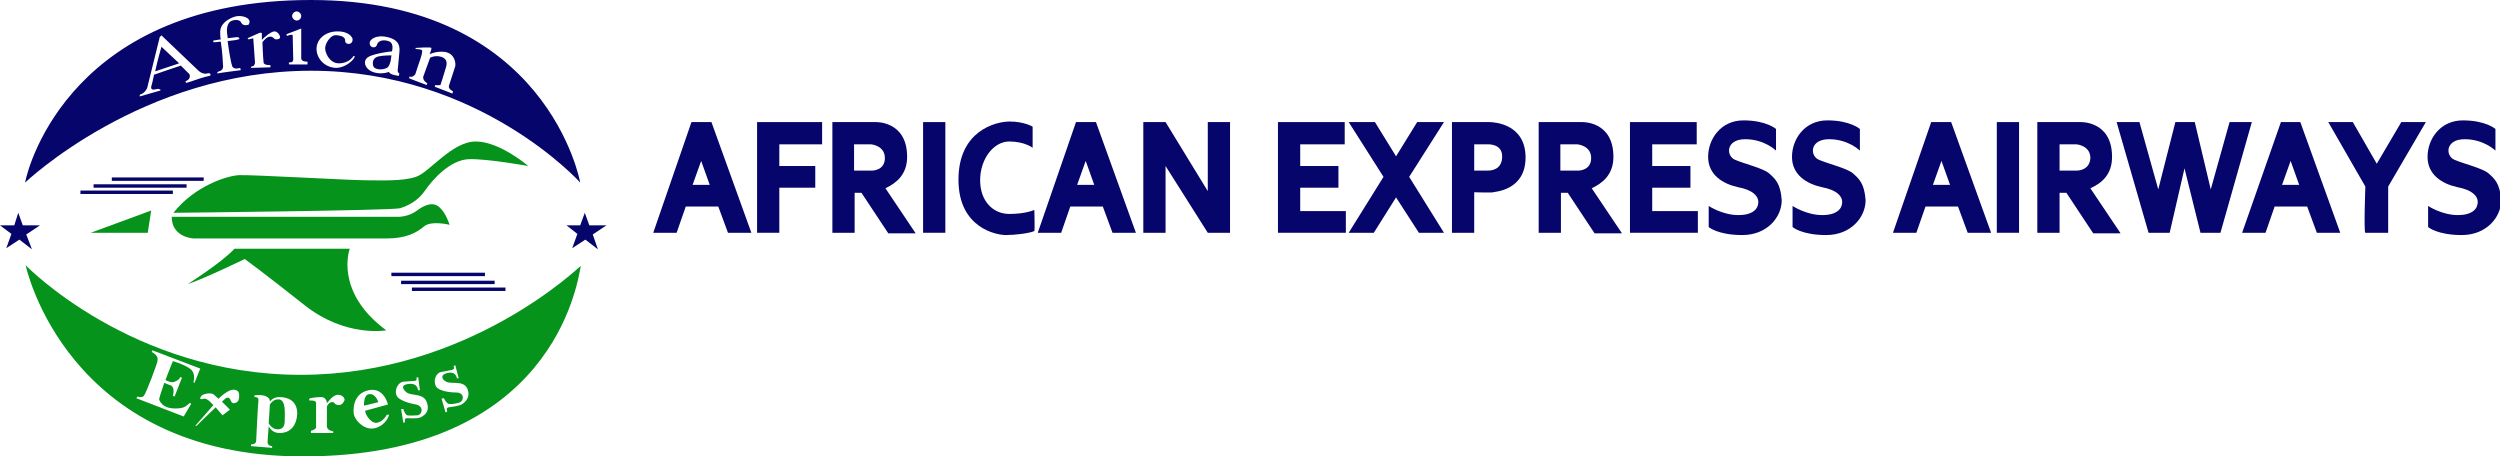 <?xml version="1.0" encoding="utf-8"?>
<!-- Generator: Adobe Illustrator 25.4.1, SVG Export Plug-In . SVG Version: 6.00 Build 0)  -->
<svg version="1.1" id="Layer_1" xmlns="http://www.w3.org/2000/svg" xmlns:xlink="http://www.w3.org/1999/xlink" x="0px" y="0px"
	 viewBox="0 0 438.2 80" style="enable-background:new 0 0 438.2 80;" xml:space="preserve">
<style type="text/css">
	.st0{fill:#05056B;}
	.st1{fill:#05931B;}
</style>
<g>
	<g>
		<rect x="161.8" y="21.4" class="st0" width="3.9" height="19.4"/>
		<rect x="350" y="21.4" class="st0" width="3.9" height="19.4"/>
		<polygon class="st0" points="211.7,33.5 204.3,21.4 200.4,21.4 200.4,40.8 204.3,40.8 204.3,29.1 211.7,40.8 215.6,40.8 
			215.6,21.4 211.7,21.4 		"/>
		<polygon class="st0" points="227.9,32.9 234.6,32.9 234.6,29.1 227.9,29.1 227.9,25.3 235.7,25.3 235.7,21.4 227.9,21.4 
			224.4,21.4 224,21.4 224,40.8 224.4,40.8 227.9,40.8 235.9,40.8 235.9,37 227.9,37 		"/>
		<polygon class="st0" points="132.7,21.4 132.7,25.3 132.7,29.1 132.7,32.9 132.7,40.8 136.6,40.8 136.6,32.9 142.9,32.9 
			142.9,29.1 136.6,29.1 136.6,25.3 144.1,25.3 144.1,21.4 136.6,21.4 		"/>
		<polygon class="st0" points="289.6,32.9 296.3,32.9 296.3,29.1 289.6,29.1 289.6,25.3 297.4,25.3 297.4,21.4 289.6,21.4 286,21.4 
			285.7,21.4 285.7,40.8 286,40.8 289.6,40.8 297.6,40.8 297.6,37 289.6,37 		"/>
		<path class="st0" d="M188.6,21.4l-6.7,19.4h4.1l1.6-4.6h5.7l1.7,4.6h4.1l-7-19.4H188.6z M188.8,32.4l1.5-4.2l1.5,4.2H188.8z"/>
		<path class="st0" d="M121.2,21.4l-6.7,19.4h4.1l1.6-4.6h5.7l1.7,4.6h4.1l-7-19.4H121.2z M121.4,32.4l1.5-4.2l1.5,4.2H121.4z"/>
		<path class="st0" d="M338.5,21.4l-6.7,19.4h4.1l1.6-4.6h5.7l1.7,4.6h4.1l-7-19.4H338.5z M338.8,32.4l1.5-4.2l1.5,4.2H338.8z"/>
		<path class="st0" d="M399.8,21.4L393,40.8h4.1l1.6-4.6h5.7l1.7,4.6h4.1l-7-19.4H399.8z M400,32.4l1.5-4.2l1.5,4.2H400z"/>
		<path class="st0" d="M159,27.5c0-6.4-5.6-6.1-5.6-6.1h-3.6h-3.9v19.4h3.9v-7l0.8,0c0,0,0.2,0,0.4,0c1.2,1.8,4.7,7.1,4.7,7.1h4.8
			l-5.3-7.9C157.1,32.1,159,30.6,159,27.5z M152.9,29.9h-3.2v-4.6c1.1,0,3,0,3,0s2.4,0.2,2.4,2.4C155.1,29.9,152.9,29.9,152.9,29.9z
			"/>
		<path class="st0" d="M282.8,27.5c0-6.4-5.6-6.1-5.6-6.1h-3.6h-3.9v19.4h3.9v-7l0.8,0c0,0,0.2,0,0.4,0c1.2,1.8,4.7,7.1,4.7,7.1h4.8
			l-5.3-7.9C280.9,32.1,282.8,30.6,282.8,27.5z M276.7,29.9h-3.2v-4.6c1.1,0,3,0,3,0s2.4,0.2,2.4,2.4
			C278.9,29.9,276.7,29.9,276.7,29.9z"/>
		<path class="st0" d="M370.2,27.5c0-6.4-5.6-6.1-5.6-6.1H361h-3.9v19.4h3.9v-7l0.8,0c0,0,0.2,0,0.4,0c1.2,1.8,4.7,7.1,4.7,7.1h4.8
			l-5.3-7.9C368.4,32.1,370.2,30.6,370.2,27.5z M364.1,29.9H361v-4.6c1.1,0,3,0,3,0s2.4,0.2,2.4,2.4
			C366.3,29.9,364.1,29.9,364.1,29.9z"/>
		<path class="st0" d="M176.9,37.5c-2.8,0-5.1-2.2-5.1-5.9c0-3.8,2.4-6.8,5.1-6.8s4.1,1.1,4.1,1.1v-3.7c0,0-1.5-0.9-4-0.9
			c-2.6,0-9,1.7-9,10.2s6.7,9.7,8.3,9.7s4.1-0.3,5-0.7c0.1-0.1,0-3.7,0-3.7S179.8,37.5,176.9,37.5z"/>
		<polygon class="st0" points="248.4,21.4 244.7,27.4 241,21.4 236.4,21.4 242.5,31 236.4,40.8 240.8,40.8 244.7,34.6 248.7,40.8 
			253.1,40.8 247,31 253.1,21.4 		"/>
		<path class="st0" d="M261,21.4c-0.7,0-2,0-2.6,0h-0.4h-3.5v19.4h3.9v-7.1c0,0,3.2,0.1,3.3,0s5.7-0.2,5.7-6.1S261.9,21.4,261,21.4z
			 M260.8,29.9c-0.5,0-1.8,0-2.4,0v-4.6h2.3c0,0,2.6-0.2,2.6,2.1S261.5,29.9,260.8,29.9z"/>
		<path class="st0" d="M310.1,30.4c-1-0.9-4.4-1.7-6-2.4c-1.6-0.7-1.6-3.6,1.8-3.6c3.4,0,5.4,2,5.4,2v-3.8c0,0-1.7-1.5-5.7-1.5
			c-4,0-6.2,3.3-6.2,6.4s2.5,4.7,5.2,5.3c2.7,0.5,3.6,1.6,3.6,2.6c0,1-0.7,2.3-3.5,2.3s-5.2-1.6-5.2-1.6v3.7c0,0,1.6,1.4,5.9,1.4
			c4.3,0,6.9-3.1,6.9-6.1C312.1,32.1,311.1,31.3,310.1,30.4z"/>
		<path class="st0" d="M324.8,30.4c-1-0.9-4.4-1.7-6-2.4c-1.6-0.7-1.6-3.6,1.8-3.6c3.4,0,5.4,2,5.4,2v-3.8c0,0-1.7-1.5-5.7-1.5
			c-4,0-6.2,3.3-6.2,6.4s2.5,4.7,5.2,5.3c2.7,0.5,3.6,1.6,3.6,2.6c0,1-0.7,2.3-3.5,2.3s-5.2-1.6-5.2-1.6v3.7c0,0,1.6,1.4,5.9,1.4
			c4.3,0,6.9-3.1,6.9-6.1C326.8,32.1,325.8,31.3,324.8,30.4z"/>
		<path class="st0" d="M436.2,30.4c-1-0.9-4.4-1.7-6-2.4c-1.6-0.7-1.6-3.6,1.8-3.6s5.4,2,5.4,2v-3.8c0,0-1.7-1.5-5.7-1.5
			c-4,0-6.2,3.3-6.2,6.4s2.5,4.7,5.2,5.3c2.7,0.5,3.6,1.6,3.6,2.6c0,1-0.7,2.3-3.5,2.3s-5.2-1.6-5.2-1.6v3.7c0,0,1.6,1.4,5.9,1.4
			s6.9-3.1,6.9-6.1C438.2,32.1,437.2,31.3,436.2,30.4z"/>
		<path class="st0" d="M416.6,28.7l-4.2-7.3h-4.3l6.5,11.3c0,0-0.3,8.1,0,8.1c0.3,0,4,0,4,0v-8.1l6.6-11.3h-4.3L416.6,28.7z"/>
		<polygon class="st0" points="390.8,21.4 387.5,33.2 384.7,21.4 381.3,21.4 378.3,33.2 375,21.4 371,21.4 376.6,40.8 380.3,40.8 
			382.9,29.5 385.7,40.8 389.2,40.8 394.7,21.4 		"/>
	</g>
	<polygon class="st1" points="15.9,40.8 25.9,40.8 26.5,36.9 	"/>
	<rect x="14.1" y="33.4" class="st0" width="16.2" height="0.6"/>
	<rect x="16.4" y="32.3" class="st0" width="16.3" height="0.6"/>
	<rect x="19.6" y="31.1" class="st0" width="16.1" height="0.6"/>
	<rect x="68.6" y="47.8" class="st0" width="16.4" height="0.6"/>
	<rect x="70.3" y="49.2" class="st0" width="16.4" height="0.6"/>
	<rect x="72.2" y="50.4" class="st0" width="16.4" height="0.6"/>
	<path class="st1" d="M30.1,38h39.6c0,0,1.8,0.1,3.4-1.1c1.6-1.2,3-1.5,4-0.5c1.1,1,1.7,3,1.7,3s-3.2-0.8-4.5,0.3
		c-1.3,1.1-3.1,2.1-6.6,2.1s-33.7,0-33.7,0S30.1,41.7,30.1,38z"/>
	<path class="st1" d="M30.4,37.3c0,0,38.4-0.4,39.7-0.8c1.3-0.4,3.1-1.2,4.4-3.1s4.4-5.4,7.7-5.5c3.2-0.1,10.4,1.2,10.4,1.2
		s-5-4.3-9.2-4.3c-4.2,0-8.1,5.4-10.5,6.2s-6.1,0.6-8.8,0.6c-2.7,0-20.1-1-22.2-0.9S34.1,32.6,30.4,37.3z"/>
	<path class="st1" d="M32.9,49.8c0,0,6-3.8,8.2-6.2h20.2c0,0-2.8,7.5,6.4,14.3c0,0-7.1,1.3-14.3-4.4s-10.5-8.1-10.5-8.1
		S35.9,48.8,32.9,49.8z"/>
	<polygon class="st0" points="7,39.5 4,39.5 3.2,37.3 2.5,39.5 0,39.5 2,41 1.1,43.5 3.4,42 5.6,43.7 4.6,41.1 	"/>
	<polygon class="st0" points="106.3,39.5 103.3,39.5 102.5,37.3 101.7,39.5 99.3,39.5 101.2,41 100.3,43.5 102.6,42 104.8,43.7 
		103.9,41.1 	"/>
	<path class="st0" d="M27.2,12.5l4.2-1.4c-1.4-1.3-3.1-2.9-3.1-2.9S27.6,10.6,27.2,12.5z"/>
	<path class="st0" d="M66.3,9.9c-0.7,0.2-1.1,0.7-0.9,1.6c0.2,0.8,1.7,0.8,2.4,0.4c0.7-0.3,0.8-2.2,0.8-2.2S67.1,9.7,66.3,9.9z"/>
	<path class="st0" d="M54.5,0C12.9,0,5,28.7,4.4,32c0,0,20.5-19.6,50.1-19.6S101.7,32,101.7,32S96,0,54.5,0z M52,2
		c0.4,0,0.8,0.4,0.8,0.8S52.5,3.6,52,3.6c-0.4,0-0.8-0.4-0.8-0.8S51.6,2,52,2z M36.9,13.2c0,0.1-0.4,0.1-1.7,0.5
		c-1.3,0.4-2.5,0.9-2.6,0.8c-0.1-0.2-0.2-0.2,0.2-0.4c0.4-0.2,0.6-0.7,0.4-1.1c-0.1-0.1-0.7-0.7-1.5-1.5c-1.2,0.4-3.9,1.3-4.7,1.6
		c-0.2,1-0.4,1.8-0.5,2.1c-0.1,0.7,0.6,0.5,1,0.4c0.4-0.1,0.9,0.2,0.5,0.3c-0.4,0.1-3.5,1-3.5,1v-0.3c1-0.3,1.3-1.2,1.3-1.2L28,6.5
		l0.3-0.3c0,0,6.2,5.9,6.5,6.2s0.9,0.6,1.4,0.5C36.9,12.7,36.9,13,36.9,13.2z M42.3,4c-0.2-0.6-1.2-0.6-1.8-0.3
		c-0.6,0.3-0.8,1.2-0.7,2.1c0,0.2,0.1,0.5,0.1,0.9c0.9-0.1,1.6-0.2,1.7-0.2c0.2,0,0.6,0.3,0.2,0.4c-0.2,0.1-1,0.2-1.9,0.3
		c0.2,1.6,0.6,3.9,0.8,4.4c0.3,0.7,1.4,0.3,1.4,0.3s0.1,0.3,0.1,0.4c-0.7,0.1-4,0.5-4.1,0.6c0,0,0-0.1,0-0.2c0-0.1,0.3-0.2,0.3-0.2
		c0.8-0.2,0.7-0.9,0.7-0.9S39,9.1,38.7,7.3c-0.7,0.1-1.2,0.1-1.2,0.1c-0.2,0-0.1-0.3-0.1-0.3s0.6-0.1,1.3-0.2
		c-0.1-0.4-0.1-0.8-0.1-1.1c-0.1-1.6,1.3-2.4,2.3-2.8c1-0.4,2.2-0.1,2.6,0.3s0.2,0.8,0.1,1C43.4,4.4,42.6,4.6,42.3,4z M48.1,6.8
		c-0.2-0.3-0.7-0.5-1.1-0.3c-0.5,0.2-1,0.9-1,0.9s0.1,2.8,0.2,3.5c0,0.6,1.2,0.5,1.2,0.5v0.4L44,11.9l0-0.2l0.3-0.1
		c0.3,0,0.4-0.6,0.4-0.6S44.4,7,44.4,6.8c0-0.2-0.6,0.1-0.8,0.1c-0.1,0-0.2-0.2-0.2-0.2s1.5-0.7,2-0.9c0.5-0.2,0.5,0.1,0.5,0.1
		l0,1.1c0.2-0.3,1.6-1.5,2.2-1.5c0.5,0,1,0.6,1,1.1C49,6.9,48.3,7,48.1,6.8z M53.8,11.3h-3.1l-0.1-0.3c0,0,0.2-0.1,0.5-0.1
		c0.2,0,0.3-0.4,0.3-0.4s-0.1-4-0.1-4.3c0-0.3-1,0.1-1,0.1l-0.1-0.3l2.6-1c0,0,0,4.5,0,5.2c0,0.7,1.1,0.6,1.1,0.6V11.3z M62.1,10.1
		c-0.1,0.3-1.3,1.7-3.1,1.8c-1.8,0-3.3-1.3-3.5-3c-0.2-1.8,1.3-3.4,3.7-3.4c1.6,0,2.3,0.7,2.5,1.1c0.1,0.1,0.1,0.2,0.1,0.3
		c0,0,0,0,0,0l0,0c0,0,0,0.1,0,0.1c0,0.4-0.3,0.7-0.7,0.7c-0.3,0-0.6-0.2-0.6-0.5l0,0c0,0,0,0,0,0c0,0,0-0.1,0-0.1c0,0,0,0,0,0
		c0-0.3-0.2-0.8-1.3-0.9C58,5.9,57.1,7.5,57,8.3c-0.1,0.8,0.7,2.8,2.4,2.8c1.8,0,2.5-1.2,2.5-1.2C62,9.7,62.3,9.8,62.1,10.1z
		 M69.9,13.3c0,0-1.7-0.2-1.7-0.7c0,0-1.2,0.5-2.6,0.1c-1.4-0.4-2-1.6-1.4-2.4C64.8,9.4,68.7,9,68.7,9s0.4-1.3-0.4-1.7
		s-2-0.3-2.2,0.5c0,0,0,0,0,0c-0.1,0.3-0.3,0.5-0.6,0.5c-0.4,0-0.7-0.3-0.7-0.7c0-0.1,0-0.3,0.1-0.4c0,0,0,0,0,0
		c0-0.1,0.8-1.2,3-0.7c2.2,0.5,2.2,1.8,2.1,2.7s-0.3,3.2-0.3,3.2s0,0.3,0.3,0.5L69.9,13.3z M79.8,11.6c-0.2,0.6-0.9,2.8-1.1,3.4
		c-0.2,0.6,0.7,1,0.7,1l-0.1,0.4l-3.1-1.2l0.1-0.3c0.4,0.1,0.9,0,0.9,0s0.7-2.1,1-3.2c0.3-1.1-0.2-1.6-1.1-1.8
		c-0.9-0.2-1.7,0.2-1.7,0.2s-1,2.7-1.2,3.3c-0.2,0.7,0.7,1.2,0.7,1.2l-0.1,0.3c0,0-3-1.1-3.1-1.2l0.1-0.3c0.5,0.3,1-0.4,1-0.4
		s0.7-2.2,0.9-2.7c0.2-0.6,0.3-1,0.3-1.4c0-0.3-1.1-0.3-1.1-0.3l-0.1-0.2c0,0,2.8-0.2,2.8,0c0.1,0.2-0.3,1.1-0.3,1.1
		s1.2-0.6,2.7-0.4C79.7,9.4,79.9,11,79.8,11.6z"/>
	<path class="st1" d="M48.8,70c-0.8,0-1.2,0.5-1.5,0.9V71c0,0-0.1,1.6-0.2,3.2c0.2,0.4,0.7,0.9,1.2,1c0.9,0.2,1.6-0.2,1.6-1.3
		C49.9,72.6,50.2,70,48.8,70z"/>
	<path class="st1" d="M52.7,65.7c-29.6,0-48.2-19.2-48.2-19.2S11.5,80,53.1,80c43.6,0,48.1-30.1,48.7-33.4
		C101.7,46.6,82.2,65.7,52.7,65.7z M33.9,67c0,0,0.5-1.5-0.5-2.3c-1-0.8-3.1-1.4-3.1-1.4S29.6,65,29,66.6c0.3,0.2,0.9,0.4,1.2,0.4
		c0.4,0,1.2-0.4,1.4-0.9l0.3,0.1l-1.3,3.3l-0.3-0.1c0,0,0.5-1.6-0.5-1.9c-0.4-0.1-0.7-0.3-1-0.4c-0.5,1.4-0.9,2.7-0.9,2.8
		c0,0.4,0.5,1.1,1.2,1.4c0.8,0.4,2.6,0.4,3.3,0c0.6-0.4,0.9-0.7,0.9-0.7l0.2,0.2l-1.3,2.2l-8.3-3.2l0.2-0.3c0,0,0.7,0.3,1.1-0.1
		c0.4-0.4,2.4-5.8,2.4-6.1c0-0.3,0.3-0.9-1-1.6l0.1-0.3l8.4,3.2l-1,2.5L33.9,67z M41.9,69.7c0,0.9-0.9,1.1-1.2,0.9
		c-0.3-0.2-0.3-1-0.9-0.9c-0.1,0-0.5,0.3-0.9,0.7c0.7,0.7,1.4,1.4,1.4,1.4l-1.3,1c0,0-0.6-0.7-1.2-1.4c-1.5,1.4-3.3,3.2-3.3,3.2
		c-0.6,0.3,0.2-0.5,0.2-0.5s1.5-1.7,2.7-3.1c-0.3-0.3-0.6-0.6-0.7-0.7c-0.5-0.4-0.8-0.5-1-0.4C35.4,70,35,70,35.1,69.8
		c0-0.1,0.1-0.5,0.7-0.7c0.6-0.2,1.3-0.2,1.6,0c0.1,0.1,0.5,0.4,0.9,0.8c0.1-0.1,0.2-0.2,0.3-0.3c0.9-0.8,1.7-1.3,2.4-1.3
		C41.8,68.4,42,68.8,41.9,69.7z M49,75.9c-1,0-1.6-0.6-1.9-1.2c-0.1,1.3-0.2,2.5-0.2,2.8c0,0.7,0.8,0.7,0.8,0.7v0.3l-3.7-0.3v-0.3
		c0.9,0,0.9-0.6,0.9-0.6s0.3-6.4,0.4-7.1c0.1-0.7-0.7-0.6-0.7-0.6v-0.3c2.6-0.3,2.7,0.9,2.7,0.9v0.2c0.3-0.4,0.8-0.8,1.7-0.8
		c1.4,0,3.1,0.6,3.1,2.9C52,74.6,50.9,75.9,49,75.9z M59.4,71c-0.7,0-0.9-0.5-0.9-0.5c-0.9-0.2-1.2,0.8-1.2,0.8s0,2.6,0,3.4
		c0,0.8,1.1,0.9,1.1,0.9v0.3h-3.9v-0.4c0.6-0.1,0.9-0.5,0.9-0.5s0-3.9,0-4.4c0-0.5-1.2-0.4-1.2-0.4v-0.3c0-0.1,1.1-0.3,2.1-0.3
		c1,0,1,1.1,1,1.1s1-1.5,1.9-1.5s1.2,0.6,1.2,0.9C60.3,70.4,60,71,59.4,71z M65.9,75c-1.9,0.6-3.5-1.2-3.8-2.1
		c-0.3-0.9-0.3-3.9,2.5-4.5c2.7-0.6,3.4,2.5,3.4,2.5l-4,1.1c0,0.6,1,2.3,2.1,2.1c1.1-0.2,1.7-1.4,1.7-1.4h0.4
		C68.2,72.7,67.8,74.4,65.9,75z M73.6,73.2c-0.5,0.2-1.9,0.1-2.3,0.1c-0.5,0-0.3,0.7-0.3,0.7l-0.3,0.1l-0.4-2.4c0,0,0.2,0,0.4,0
		c0.1,0.4,0.4,1,0.7,1.1c0.5,0.1,1.3,0,1.7,0c0.4,0,0.8-0.4,0.8-0.9c0-0.5-0.4-0.9-1-1c-0.6-0.1-3-0.6-3.4-1.6
		c-0.4-1,0.3-2.3,1.2-2.4c1-0.1,2.1-0.1,2.2-0.2c0.2-0.1,0.1-0.5,0.1-0.5l0.3-0.1l0.3,2.3h-0.3l-0.1-0.3c-0.3-1.2-2-0.8-2.3-0.6
		c-0.3,0.1-0.5,0.6,0.4,1.3c0.8,0.6,3,0.1,3.5,1.7C75.5,72.3,74.1,73,73.6,73.2z M80.9,70.9c-0.5,0.3-1.8,0.4-2.3,0.5
		c-0.5,0.1-0.2,0.7-0.2,0.7l-0.3,0.2l-0.7-2.4c0,0,0.2-0.1,0.4-0.1c0.2,0.4,0.6,1,0.9,1c0.5,0.1,1.3-0.1,1.7-0.2
		c0.4-0.1,0.8-0.5,0.7-1c0-0.5-0.5-0.8-1.1-0.8c-0.6,0-3-0.1-3.6-1.1c-0.5-1,0-2.3,0.9-2.5s2-0.3,2.2-0.5c0.2-0.1,0-0.5,0-0.5
		l0.3-0.2l0.6,2.3l-0.3,0L80,66c-0.5-1.2-2.1-0.5-2.3-0.3c-0.2,0.2-0.4,0.7,0.5,1.2c0.9,0.5,3-0.3,3.7,1.2
		C82.6,69.7,81.4,70.6,80.9,70.9z"/>
	<path class="st1" d="M64.6,69.1c-0.9,0.2-0.8,2-0.8,2l2.5-0.6C66.1,69.8,65.5,68.9,64.6,69.1z"/>
</g>
</svg>
